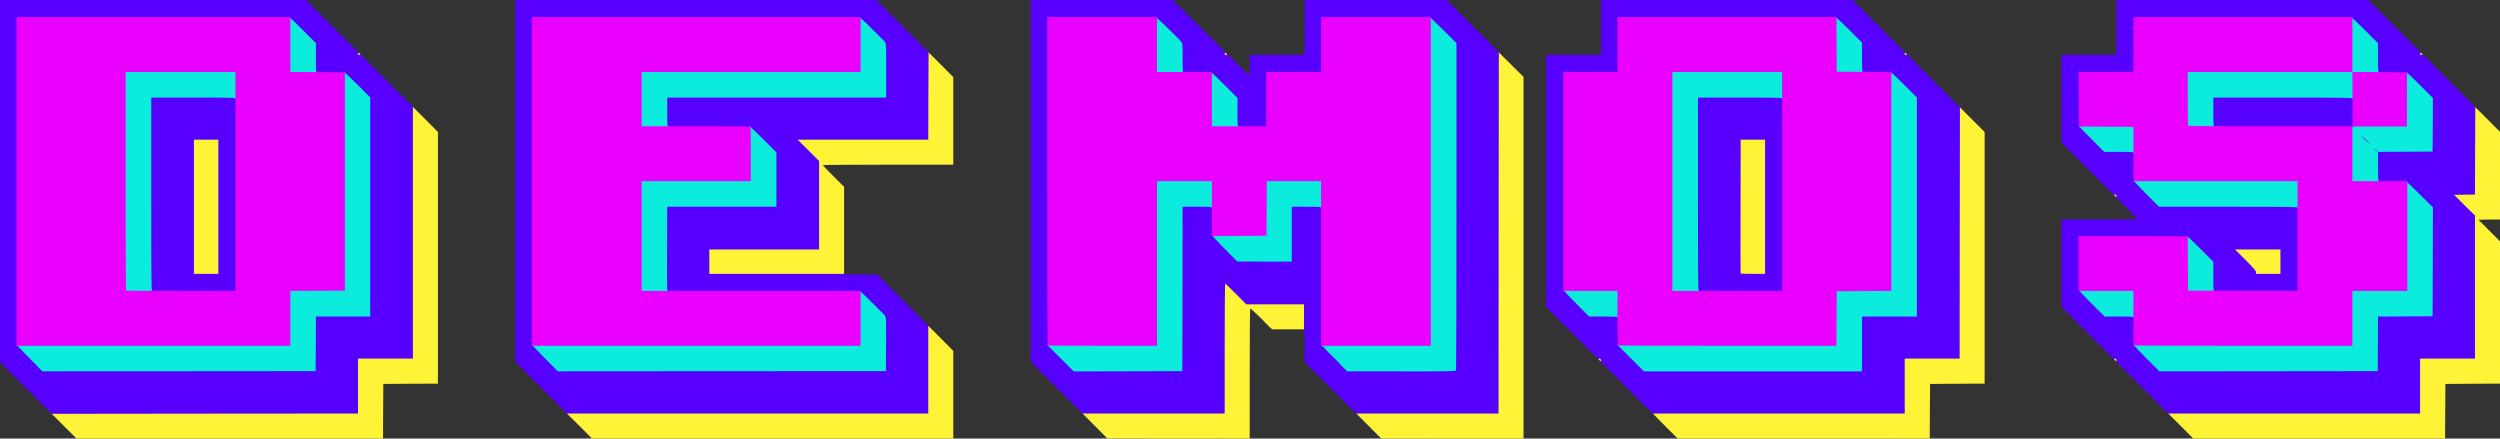 <?xml version="1.0" encoding="UTF-8" standalone="no"?>
<svg
   version="1.0"
   width="4099"
   height="719"
   viewBox="0 0 4099 719"
   preserveAspectRatio="xMidYMid meet"
   id="svg112"
   sodipodi:docname="auto-demo.svg"
   inkscape:version="1.1.2 (0a00cf5339, 2022-02-04, custom)"
   xmlns:inkscape="http://www.inkscape.org/namespaces/inkscape"
   xmlns:sodipodi="http://sodipodi.sourceforge.net/DTD/sodipodi-0.dtd"
   xmlns="http://www.w3.org/2000/svg"
   xmlns:svg="http://www.w3.org/2000/svg">
  <rect x="0" y="0" width="4099" height="719" fill="#333333" stroke="none"/>
  <defs
     id="defs116" />
  <sodipodi:namedview
     id="namedview114"
     pagecolor="#ffffff"
     bordercolor="#666666"
     borderopacity="1.0"
     inkscape:pageshadow="2"
     inkscape:pageopacity="0.0"
     inkscape:pagecheckerboard="0"
     showgrid="false"
     inkscape:zoom="0.26066813"
     inkscape:cx="2050.5"
     inkscape:cy="360.61179"
     inkscape:window-width="1920"
     inkscape:window-height="1017"
     inkscape:window-x="-8"
     inkscape:window-y="-8"
     inkscape:window-maximized="1"
     inkscape:current-layer="svg112" />
  <g
     fill="#5800ff"
     id="g16"
     transform="translate(-1)">
    <path
       d="M 44.7,637.3 1,593.7 V 296.8 0 h 250.9 251 l 89,89 89.1,88.9 V 384.5 591 h -45 -45 v 45 45 H 339.7 88.3 Z M 515.8,560.8 516,516 H 560.5 605 V 339.3 162.7 L 584.1,141.8 563.2,121 H 539.6 516 V 97.4 73.8 L 494.6,52.4 473.2,31 H 252.1 31 v 266 266.1 l 21.3,21.3 21.2,21.4 221,-0.1 221,-0.2 z"
       id="path2" />
    <path
       d="M 246,318.5 V 157 h 72 72 V 318.5 480 H 318 246 Z M 356,339 V 232 h -17 -17 v 107 107 h 17 17 z"
       id="path4" />
    <path
       d="m 926.9,674.5 c -3.5,-3.6 -23.2,-23.3 -43.6,-43.8 L 846,593.5 V 296.8 0 h 295.9 295.9 l 44.1,44.1 44.1,44 v 72 71.9 h -103.5 c -56.9,0 -103.5,0.3 -103.5,0.6 0,0.3 6.3,6.9 14,14.5 l 14,13.9 v 75.5 75.5 h -90 -90 v 17 17 h 109 c 108.3,0 109,0 109,2 0,2 0.7,2 27,2 h 26.9 l 43.6,43.5 43.5,43.5 v 72 72 H 1229.6 933.3 Z m 523.9,-110.2 c 0.2,-44.3 0.4,-42.3 -4.6,-46.7 -0.7,-0.6 -4.5,-4.4 -8.5,-8.5 -4,-4.1 -8,-8.1 -9,-9 -1.1,-0.9 -6,-5.8 -11,-10.8 l -9.2,-9.3 h -158.9 -158.9 l 0.7,-5.2 c 0.3,-2.9 0.6,-35.3 0.6,-72 V 336 h 89.5 89.5 V 294.5 253 l -20.2,-20.3 c -11.2,-11.2 -21.3,-20.9 -22.5,-21.5 -1.6,-0.9 -20.2,-1.2 -69.2,-1.2 H 1092 V 183.5 157 h 179.5 179.5 v -41.5 c 0,-40.4 -0.1,-41.6 -2,-43.8 -2.6,-2.7 -0.6,-0.7 -22.4,-22.4 L 1408.3,31 H 1142.1 876 v 266 265.9 l 21.3,21.5 21.2,21.4 266,-0.2 266,-0.1 z"
       id="path6" />
    <path
       d="M 1734.9,637.1 1691,593.3 V 296.6 0 h 116.4 116.4 l 62.3,62 c 34.3,34.1 62.7,62 63.1,62 0.4,0 0.8,-7.6 0.8,-17 V 90 h 45 45 V 45 0 h 116.5 116.4 l 44.1,44.1 44,44.1 V 384.6 681 h -116.7 -116.7 l -43.8,-43.7 -43.8,-43.8 v -26.7 c 0,-26.1 0,-26.8 -2,-26.8 -1.9,0 -2,-0.7 -2,-19 v -19 h -47.2 -47.3 L 2026.8,487.1 2012,472.2 V 576.6 681 H 1895.4 1778.8 Z M 1936.8,470.8 1937,336 h 27 27 v 23.9 23.9 l 21.1,21.1 21,21.1 h 41.5 41.4 v -45 -45 h 27 27 v 114 114 l 2.5,1.2 c 1.4,0.6 2.5,1.4 2.5,1.8 0,0.6 12.7,13.6 17,17.5 0.6,0.6 5.6,5.6 11.1,11.3 l 9.9,10.2 h 85.9 c 77.4,0 85.9,-0.2 86.5,-1.6 0.3,-0.9 0.6,-120.6 0.6,-266.2 V 73.7 L 2364.5,52.3 2343,31 h -86.5 -86.5 v 45 45 h -45 -45 V 165.5 210 H 2053.5 2027 V 186.9 163.7 L 2005.8,142.4 1984.5,121 H 1960.8 1937 V 97.5 c 0,-21 -0.2,-23.7 -1.7,-25.4 -1,-1.1 -2.3,-2.6 -3,-3.3 -0.6,-0.7 -9.4,-9.5 -19.5,-19.5 L 1894.4,31 h -86.7 -86.7 v 265.8 265.9 l 2.8,2.5 c 1.5,1.5 4.3,4.3 6.3,6.5 2,2.1 6.1,6.1 9,9 3,2.8 9.9,9.7 15.3,15.2 l 10,10.1 86,-0.2 86.1,-0.3 z"
       id="path8" />
    <path
       d="m 2712,679.2 c -1.4,-0.9 -3.5,-2.8 -4.6,-4.2 -1.2,-1.4 -26.1,-26.3 -55.4,-55.5 -29.2,-29.1 -53.9,-53.8 -54.8,-54.9 -1,-1 -8.2,-8.3 -16.2,-16.2 -17.5,-17.4 -13.4,-13.2 -30.5,-30.6 L 2536,503.1 V 296.6 90 h 45 45 V 45 0 h 206.3 206.3 l 80,79.9 c 43.9,43.9 81.3,81.4 83.1,83.2 1.7,1.9 5.9,6.1 9.2,9.3 l 6.1,5.9 V 384.6 591 h -45 -45 v 45 45 l -206.2,-0.1 c -192.4,0 -206.5,-0.1 -208.8,-1.7 z M 3051,561 v -45 h 45 45 V 339.5 162.9 l -21,-20.9 -21,-21 h -24 -24 V 97 72.9 L 3030,52 3008.9,31 H 2832.5 2656 v 45 45 h -44.5 -44.5 v 176.2 176.2 l 21.3,21.3 21.2,21.3 h 23.3 23.2 v 23.3 23.4 l 2.8,2.5 c 1.5,1.4 4.3,4.2 6.3,6.4 2,2.1 6,6.2 9,9.1 3,2.8 9.9,9.7 15.3,15.2 l 10,10.1 h 175.8 175.8 z"
       id="path10" />
    <path
       d="M 2782,318.5 V 157 h 72 72 V 318.5 480 h -72 -72 z M 2892,339 V 232 h -17 -17 v 107 107 h 17 17 z"
       id="path12" />
    <path
       d="M 3469.9,592 3381,503.1 V 431.5 360 h 62 c 40.9,0 62,-0.3 62,-1 0,-0.6 -27.9,-29 -62,-63.2 l -62,-62.1 V 161.8 90 h 45 45 V 45 0 h 206.5 206.5 l 89,89 89,89 v 72 72 h -14 c -13.5,0 -16.3,0.7 -12.2,2.9 0.9,0.5 4,3.3 6.7,6.2 2.8,2.9 8.3,8.4 12.3,12.2 l 7.2,7.1 V 470.7 591 h -45 -45 v 45 45 h -206.6 -206.5 z m 426.9,-31.2 0.2,-44.8 44.8,-0.2 44.7,-0.3 0.3,-86.2 0.2,-86.2 -21.6,-21.5 -21.7,-21.6 h -23.4 -23.3 v -23.6 -23.5 l -3,-2.6 c -1.6,-1.3 -3,-3.1 -3,-3.8 0,-0.7 -0.9,-1.5 -2,-1.8 -1.1,-0.3 -2,-1.2 -2,-2.1 0,-0.9 -0.4,-1.6 -1,-1.6 -1.1,0 -7,-5.3 -12.8,-11.4 -2,-2.1 -6.1,-6.3 -8.9,-9.3 -2.9,-2.9 -5.3,-5.7 -5.3,-6.1 0,-0.4 -1.6,-1.5 -3.6,-2.4 -3.3,-1.7 -10.8,-1.8 -115.9,-1.8 H 3627 V 183.5 157 h 117 117 v 22.7 c 0,22.5 0.8,29.3 3.6,29.3 1.6,0 26.4,24.7 26.4,26.4 0,0.7 0.9,1.6 2,1.9 1.1,0.3 2,1.2 2,2.1 0,0.9 0.7,1.6 1.5,1.6 0.8,0 2.5,1.1 3.7,2.5 l 2.4,2.5 41.9,-0.2 42,-0.3 0.3,-40.8 0.2,-40.9 -21.4,-21.4 -21.4,-21.4 H 3920.6 3897 V 97.5 73.9 L 3875.6,52.5 3854.1,31 h -176 -176.1 v 45 45 h -45 -45 v 41.5 41.6 l 21,20.9 21,21 h 24 24 v 24 24 l 20.9,21 20.9,21 h 113.6 113.6 v 72 72 h -72 -72 v -23.9 -24 L 3608.8,414 c -10.1,-9.9 -19.6,-19.4 -21.3,-21 l -3,-3 h -86.2 -86.3 v 41.8 41.7 l 21.4,21.3 21.4,21.2 h 23.6 23.6 v 23.7 23.7 l 21.3,21.3 21.2,21.2 176,-0.2 176,-0.2 z M 3737,429 v -17 h -31.2 -31.3 l 14.3,14.3 c 11.3,11.4 14.2,14.8 14.2,17 v 2.7 h 17 17 z"
       id="path14" />
  </g>
  <g
     fill="#0cecdd"
     id="g62"
     transform="translate(-1)">
    <path
       d="M 49.3,587.4 C 37.6,575.7 28,565.6 28,565 c 0,-0.7 69.8,-1 223,-1 h 223 v -45 -45 l 44.8,-0.2 44.7,-0.3 0.3,-177.7 c 0.1,-129 0.5,-177.8 1.3,-177.8 0.6,0 10.5,9.4 22,20.8 L 608,159.7 V 339.3 519 H 563.5 519 l -0.2,44.8 -0.3,44.7 -224,0.2 -224,0.1 z"
       id="path18" />
    <path
       d="M 894.3,587.4 C 882.6,575.6 873,565.5 873,565 c 0,-0.7 96.7,-1 268,-1 h 268 v -43.5 c 0,-34.1 0.3,-43.5 1.3,-43.5 0.6,0 5.3,4.2 10.4,9.3 5,5 9.9,9.9 11,10.8 1,0.9 5,4.9 9,9 4,4.1 7.8,7.9 8.5,8.5 5.1,4.4 4.8,2.1 4.6,49.7 l -0.3,44.2 -269,0.1 -269,0.2 z"
       id="path20" />
    <path
       d="m 1751.4,598.9 c -5.4,-5.5 -12.3,-12.4 -15.3,-15.2 -2.9,-2.9 -7,-6.9 -9,-9 -2,-2.2 -4.8,-5 -6.3,-6.5 -1.6,-1.4 -2.8,-2.9 -2.8,-3.4 0,-0.4 39.8,-0.8 88.5,-0.8 H 1895 V 429 294 h 48 48 v 24 c 0,20.7 -0.2,24 -1.5,24 -0.8,0 -1.5,-0.7 -1.5,-1.5 0,-1.3 -3.3,-1.5 -24,-1.5 h -24 l -0.2,134.8 -0.3,134.7 -89.1,0.3 -89,0.2 z"
       id="path22" />
    <path
       d="m 2200,598.8 c -5.2,-5.5 -10.1,-10.5 -10.8,-11.1 -3.9,-3.4 -17.2,-17.1 -17.2,-17.7 0,-0.4 -1.1,-1.2 -2.5,-1.8 -1.4,-0.6 -2.5,-1.8 -2.5,-2.7 0,-1.3 9.9,-1.5 88.5,-1.5 H 2344 V 296 c 0,-182.2 0.3,-268 1,-268 0.6,0 10.7,9.6 22.5,21.3 l 21.5,21.4 v 267.5 c 0,147.2 -0.3,268.3 -0.6,269.2 -0.6,1.4 -9.3,1.6 -89.8,1.5 l -89.1,-0.1 z"
       id="path24" />
    <path
       d="m 2686.4,598.9 c -5.4,-5.5 -12.3,-12.4 -15.3,-15.2 -3,-2.9 -7,-7 -9,-9.1 -2,-2.2 -4.8,-5 -6.3,-6.4 -1.6,-1.4 -2.8,-2.9 -2.8,-3.4 0,-0.4 80.1,-0.8 178,-0.8 h 178 l 0.2,-44.7 0.3,-44.8 44.8,-0.3 44.7,-0.2 V 296 c 0,-158.6 0.2,-178 1.5,-178 0.9,0 11,9.4 22.5,21 l 21,20.9 V 339.5 519 h -45 -45 v 45 45 h -178.8 -178.8 z"
       id="path26" />
    <path
       d="m 3519.7,587.1 c -11.9,-11.9 -21.4,-22 -21,-22.4 0.3,-0.4 80.7,-0.7 178.5,-0.7 H 3855 v -45 -45 h 45 45 v -88.5 c 0,-48.7 0.4,-88.5 0.8,-88.5 0.5,0 10.6,9.7 22.6,21.6 l 21.6,21.5 -0.2,89.2 -0.3,89.2 -44.7,0.3 -44.8,0.2 -0.2,44.8 -0.3,44.7 -179,0.2 -179,0.2 z"
       id="path28" />
    <path
       d="m 2653,520.5 c 0,-1.3 -3.3,-1.5 -23.2,-1.5 h -23.3 l -21.2,-21.3 C 2573.6,486 2564,475.9 2564,475.2 c 0,-0.9 10.8,-1.2 46,-1.2 h 46 v 24 c 0,20.7 -0.2,24 -1.5,24 -0.8,0 -1.5,-0.7 -1.5,-1.5 z"
       id="path30" />
    <path
       d="m 3499,520.6 c 0,-1.4 -2.7,-1.6 -23.6,-1.6 h -23.6 l -21.4,-21.2 c -11.8,-11.7 -21.4,-21.9 -21.4,-22.5 0,-1 10,-1.3 46.5,-1.3 h 46.5 l -0.2,23.7 c -0.2,17.8 -0.6,23.7 -1.5,24.1 -0.7,0.2 -1.3,-0.3 -1.3,-1.2 z"
       id="path32" />
    <path
       d="M 204.7,479.3 C 204.3,479 204,396.8 204,296.8 V 115 h 93 93 v 24 c 0,20.7 -0.2,24 -1.5,24 -0.8,0 -1.5,-0.7 -1.5,-1.5 0,-1.3 -8.3,-1.5 -69,-1.5 h -69 v 158.5 c 0,140.2 0.2,158.5 1.5,158.5 0.8,0 1.5,0.7 1.5,1.5 0,1.3 -3.3,1.5 -23.3,1.5 -12.9,0 -23.7,-0.3 -24,-0.7 z"
       id="path34" />
    <path
       d="m 1050,387 v -93 h 89.5 89.5 v -43.5 -43.6 l 2.3,1.2 c 1.2,0.7 11.3,10.4 22.5,21.6 L 1274,250 v 44.5 44.5 h -89.5 -89.5 l -0.2,69 c -0.3,66.3 -0.2,69 1.5,69 1.1,0 1.7,0.6 1.5,1.3 -0.4,0.9 -6.3,1.3 -24.1,1.5 L 1050,480 Z"
       id="path36" />
    <path
       d="M 2740,297.5 V 115 h 93 93 l -0.2,23.7 c -0.2,17.8 -0.6,23.7 -1.5,24.1 -0.7,0.2 -1.3,-0.3 -1.3,-1.2 0,-1.4 -6.7,-1.6 -69,-1.6 h -69 v 158.5 c 0,140.2 0.2,158.5 1.5,158.5 0.8,0 1.5,0.7 1.5,1.5 0,1.3 -3.3,1.5 -24,1.5 h -24 z"
       id="path38" />
    <path
       d="m 3585.7,479.3 c -0.4,-0.3 -0.7,-21.3 -0.7,-46.5 0,-36 0.3,-45.8 1.3,-45.8 0.6,0 2.6,1.3 4.2,3 1.7,1.6 11.2,11.1 21.3,21 l 18.2,18.1 v 24 c 0,20.6 0.2,23.9 1.5,23.9 0.8,0 1.5,0.7 1.5,1.5 0,1.3 -3.3,1.5 -23.3,1.5 -12.9,0 -23.7,-0.3 -24,-0.7 z"
       id="path40" />
    <path
       d="m 2009,408 c -11.3,-11.4 -20.6,-21.4 -20.8,-22.3 -0.3,-1.5 3.4,-1.7 43,-1.9 l 43.3,-0.3 0.3,-44.7 0.2,-44.8 h 47.5 47.5 v 24 c 0,20.7 -0.2,24 -1.5,24 -0.8,0 -1.5,-0.7 -1.5,-1.5 0,-1.3 -3.3,-1.5 -24,-1.5 h -24 v 45 45 l -44.7,-0.1 -44.8,-0.1 z"
       id="path42" />
    <path
       d="m 3768,340.5 c 0,-1.3 -13.3,-1.5 -113.6,-1.5 h -113.6 l -20.9,-21 c -11.5,-11.5 -20.9,-21.6 -20.9,-22.5 0,-1.3 15.1,-1.5 136,-1.5 h 136 v 24 c 0,20.7 -0.2,24 -1.5,24 -0.8,0 -1.5,-0.7 -1.5,-1.5 z"
       id="path44" />
    <path
       d="m 3855,253.5 c 0,-48 0.1,-48.8 3.8,-44.5 1.1,1.3 1.1,1.2 0.3,-0.7 -0.6,-1.2 -1.1,-2.4 -1.1,-2.7 0,-0.3 19.5,-0.7 43.3,-0.8 l 43.2,-0.3 0.3,-43.2 c 0.1,-30.9 0.5,-43.3 1.3,-43.3 0.6,0 10.8,9.6 22.5,21.4 l 21.4,21.4 -0.2,43.9 -0.3,43.8 -44.7,0.3 -44.8,0.2 v 24 c 0,20.7 0.2,24 1.5,24 0.8,0 1.5,0.7 1.5,1.5 0,1.3 -3.3,1.5 -24,1.5 h -24 z m 42.8,-6.5 c -0.7,-1.1 -1.9,-2.2 -2.8,-2.5 -0.8,-0.4 -0.4,0.5 0.9,1.9 2.9,3.1 3.6,3.3 1.9,0.6 z m -16.5,-16.7 c -7.7,-7.5 -10.7,-9.8 -6.3,-4.8 1.9,2.2 3.8,4.1 4.2,4.3 0.3,0.2 2,1.6 3.7,3.3 1.7,1.6 3.4,2.9 3.7,2.9 0.3,0 -2.1,-2.6 -5.3,-5.7 z"
       id="path46" />
    <path
       d="m 3499,250.5 c 0,-1.3 -3.3,-1.5 -24,-1.5 h -24 l -21,-21 c -11.5,-11.5 -21,-21.4 -21,-22 0,-0.7 15.4,-1 46.5,-1 h 46.5 v 23.5 c 0,20.2 -0.2,23.5 -1.5,23.5 -0.8,0 -1.5,-0.7 -1.5,-1.5 z"
       id="path48" />
    <path
       d="M 1050,162.5 V 115 H 1229.5 1409 V 71.5 c 0,-31.6 0.3,-43.5 1.1,-43.5 0.9,0 18.5,17 39,37.7 5.3,5.3 4.9,1.5 4.9,49.8 V 160 H 1274.5 1095 v 23.5 c 0,20.2 0.2,23.5 1.5,23.5 0.8,0 1.5,0.7 1.5,1.5 0,1.3 -3.3,1.5 -24,1.5 h -24 z"
       id="path50" />
    <path
       d="m 1985,164 c 0,-36.1 0.3,-46 1.3,-46 0.6,0 10.8,9.7 22.5,21.4 l 21.2,21.3 v 23.2 c 0,19.9 0.2,23.1 1.5,23.1 0.8,0 1.5,0.7 1.5,1.5 0,1.3 -3.3,1.5 -24,1.5 h -24 z"
       id="path52" />
    <path
       d="m 3585.7,209.3 c -0.4,-0.3 -0.7,-21.7 -0.7,-47.5 V 115 h 135 135 V 71.5 c 0,-30.1 0.3,-43.5 1.1,-43.5 0.5,0 10.7,9.7 22.5,21.5 l 21.4,21.4 v 23.6 c 0,20.2 0.2,23.5 1.5,23.5 0.8,0 1.5,0.7 1.5,1.5 0,1.3 -3,1.5 -21,1.5 h -21 v 21 c 0,18 -0.2,21 -1.5,21 -0.8,0 -1.5,-0.7 -1.5,-1.5 0,-1.3 -13.3,-1.5 -114,-1.5 h -114 v 23.5 c 0,20.2 0.2,23.5 1.5,23.5 0.8,0 1.5,0.7 1.5,1.5 0,1.3 -3.3,1.5 -23.3,1.5 -12.9,0 -23.7,-0.3 -24,-0.7 z"
       id="path54" />
    <path
       d="m 474,74.5 c 0,-33.2 0.3,-46.5 1.1,-46.5 0.6,0 10.7,9.6 22.5,21.4 L 519,70.8 v 23.6 c 0,20.3 0.2,23.6 1.5,23.6 0.8,0 1.5,0.7 1.5,1.5 0,1.3 -3.3,1.5 -24,1.5 h -24 z"
       id="path56" />
    <path
       d="m 1895,74.5 c 0,-35.2 0.3,-46.5 1.2,-46.5 0.9,0 34,32 39.1,37.8 0.7,0.7 2,2.2 3,3.3 1.5,1.7 1.7,4.4 1.7,25.4 0,20.2 0.2,23.5 1.5,23.5 0.8,0 1.5,0.7 1.5,1.5 0,1.3 -3.3,1.5 -24,1.5 h -24 z"
       id="path58" />
    <path
       d="M 3009.7,120.3 C 3009.3,120 3009,99 3009,73.8 c 0,-39.6 0.2,-45.8 1.5,-45.8 0.8,0 10.9,9.4 22.5,21 l 21,20.9 V 94 c 0,20.7 0.2,24 1.5,24 0.8,0 1.5,0.7 1.5,1.5 0,1.3 -3.3,1.5 -23.3,1.5 -12.9,0 -23.7,-0.3 -24,-0.7 z"
       id="path60" />
  </g>
  <g
     fill="#e900ff"
     id="g74"
     transform="translate(-1)">
    <path
       d="M 28,297.5 V 28 H 252.5 477 v 45 45 l 44.8,0.2 44.7,0.3 v 179 179 l -44.7,0.3 -44.8,0.2 v 45 45 H 252.5 28 Z m 359,0 V 118 h -90 -90 v 178.8 c 0,98.4 0.3,179.2 0.7,179.5 0.3,0.4 40.8,0.7 90,0.7 H 387 Z"
       id="path64" />
    <path
       d="M 873,297.5 V 28 h 269.5 269.5 v 45 45 H 1232.5 1053 v 44.5 44.5 h 87.9 c 48.4,0 88.6,0.3 89.5,0.6 1.4,0.5 1.6,5.4 1.6,45 V 297 h -89.5 -89.5 v 90 90 h 179.5 179.5 v 45 45 H 1142.5 873 Z"
       id="path66" />
    <path
       d="M 1718.7,566.3 C 1718.3,566 1718,444.7 1718,296.8 V 28 h 90 90 v 45 45 h 45 45 v 44.5 44.5 h 44.5 44.5 V 162.5 118 h 45 45 V 73 28 h 90 90 V 297.5 567 h -90 -90 V 432 297 h -44.5 -44.5 l -0.2,44.8 -0.3,44.7 -44.7,0.3 -44.8,0.2 v -45 -45 h -45 -45 v 135 135 h -89.3 c -49.2,0 -89.7,-0.3 -90,-0.7 z"
       id="path68" />
    <path
       d="m 2653.7,566.3 c -0.4,-0.3 -0.7,-20.6 -0.7,-45 V 477 H 2608.5 2564 V 297.5 118 h 44.5 44.5 V 73 28 h 179.5 179.5 l 0.2,44.8 0.3,44.7 44.8,0.3 44.7,0.2 V 297.5 477 l -44.7,0.2 -44.8,0.3 -0.3,44.8 -0.2,44.7 h -178.8 c -98.4,0 -179.2,-0.3 -179.5,-0.7 z M 2923,297.5 V 118 h -90 -90 V 297.5 477 h 90 90 z"
       id="path70" />
    <path
       d="m 3499,566.3 c 0,-0.5 0,-20.7 0,-45 V 477 h -45 -45 v -45 -45 l 89.5,0.2 89.6,0.3 0.2,44.5 0.2,44.5 89.8,0.3 89.7,0.2 V 387 297 H 3633.5 3499 V 252.5 208 l -44.7,-0.2 -44.8,-0.3 -0.3,-44.7 -0.2,-44.8 h 45 45 V 73 28 h 179.5 179.5 v 45 45 l 44.8,0.2 44.7,0.3 v 44.5 44.5 h -44.5 -44.5 l -0.3,-44.7 -0.2,-44.8 h -135 -135 v 43.9 c 0,24.8 0.4,44.2 0.9,44.5 0.5,0.3 61.2,0.6 135,0.6 H 3858 v 45 45 h 45 45 v 90 90 h -45 -45 v 45 45 h -179.5 c -98.7,0 -179.5,-0.3 -179.5,-0.7 z"
       id="path72" />
  </g>
  <g
     fill="#fff338"
     id="g110"
     transform="translate(-1)">
    <path
       d="M 106.1,698.8 85.8,678.5 336.9,678.2 588,678 v -45 -45 h 45 45 V 381.6 175.2 l 20.5,20.6 20.5,20.5 V 422.6 629 l -44.7,0.2 -44.8,0.3 -0.3,44.8 L 629,719 H 377.7 126.4 Z"
       id="path76" />
    <path
       d="m 960.9,708.2 c -5.9,-5.9 -12.4,-12.4 -14.5,-14.4 -2.2,-2.1 -6.6,-6.5 -9.9,-9.8 l -6,-6 h 296.3 296.2 v -71.9 -71.9 l 20.5,20.5 20.5,20.6 V 647.1 719 H 1267.8 971.5 Z"
       id="path78" />
    <path
       d="M 1796.2,698.4 1776,678 H 1892.5 2009 V 571.5 c 0,-58.6 0.4,-106.5 0.8,-106.5 0.5,0 8.5,7.6 17.8,17 l 16.9,17 h 47.3 47.2 v 20.5 20.5 h -26 -26.1 l -4.1,-3.7 c -2.3,-2.1 -4.6,-4.4 -5.2,-5.1 -4.6,-5.5 -26.1,-26 -26.8,-25.6 -0.4,0.3 -0.8,48.4 -0.8,107 V 719 l -116.7,-0.1 -116.8,-0.1 z"
       id="path80" />
    <path
       d="M 2245.2,698.5 2224.8,678 h 116.6 116.6 l 0.2,-296.1 0.3,-296 20.3,20.1 20.2,20.2 V 422.6 719 h -116.7 l -116.8,-0.1 z"
       id="path82" />
    <path
       d="m 2747.9,715.2 c -2,-2 -4.3,-4.4 -5.2,-5.2 -0.9,-0.8 -4.4,-4.3 -7.8,-7.7 -3.3,-3.3 -7.4,-7.5 -9.1,-9.1 -1.6,-1.7 -5.6,-5.8 -8.9,-9.1 L 2711,678 h 206.5 206.5 v -45 -45 h 45 45 l 0.2,-206 0.3,-206.1 20.3,20.3 20.2,20.2 V 422.7 629 l -44.7,0.2 -44.8,0.3 -0.3,44.8 -0.2,44.7 -206.8,-0.1 h -206.7 z"
       id="path84" />
    <path
       d="M 3576.6,698.5 3556.1,678 h 206.5 206.4 v -45 -45 h 45 45 V 470.7 353.4 l -7.2,-7 c -4,-3.8 -8.7,-8.5 -10.5,-10.4 -1.7,-1.9 -6.2,-6.4 -9.9,-10 l -6.7,-6.5 17.1,-0.3 17.2,-0.2 0.2,-71.7 0.3,-71.6 20.3,20.2 20.2,20.3 v 71.9 71.9 h -17.5 c -9.6,0 -17.5,0.2 -17.5,0.5 0,0.3 1.4,1.8 3.1,3.3 1.7,1.5 3.8,3.5 4.7,4.6 1,1 7.4,7.6 14.5,14.6 l 12.7,12.7 V 512.4 629 l -44.7,0.2 -44.8,0.3 -0.3,44.8 -0.2,44.7 h -206.5 -206.4 z"
       id="path86" />
    <path
       d="m 2623.3,590.5 c -2.1,-2.4 -2.1,-2.5 -0.2,-2.5 2,0 3.4,2.1 2.7,3.9 -0.1,0.6 -1.3,-0.1 -2.5,-1.4 z"
       id="path88" />
    <path
       d="m 3468.2,590 c -1.1,-1.8 -1,-2 0.8,-2 1.3,0 2,0.7 2,2 0,1.1 -0.3,2 -0.8,2 -0.4,0 -1.3,-0.9 -2,-2 z"
       id="path90" />
    <path
       d="M 319,339 V 229 h 20 20 v 110 110 h -20 -20 z"
       id="path92" />
    <path
       d="m 1164,429 v -20 h 90 90 V 336.5 264 l -17.6,-17.5 -17.6,-17.5 h 107.1 107.1 l 0.2,-71.6 0.3,-71.6 20.3,20.3 20.2,20.3 v 71.8 71.8 h -107 c -58.8,0 -107,0.3 -107,0.8 0,0.4 7.9,8.5 17.5,18.1 l 17.5,17.4 V 377.6 449 H 1274.5 1164 Z"
       id="path94" />
    <path
       d="m 2854.9,448.6 c -0.2,-0.2 -0.3,-49.7 -0.1,-110 L 2855,229 h 20 20 v 110 110 h -19.8 c -10.9,0 -20.1,-0.2 -20.3,-0.4 z"
       id="path96" />
    <path
       d="m 3700,446.3 c 0,-2.3 -3.3,-6.1 -17.2,-20 L 3665.5,409 h 37.3 37.2 v 20 20 h -20 -20 z"
       id="path98" />
    <path
       d="m 3468.5,321 c -1.8,-1.9 -1.7,-2 0.3,-2 1.5,0 2.2,0.6 2.2,2 0,1.1 -0.2,2 -0.3,2 -0.2,0 -1.2,-0.9 -2.2,-2 z"
       id="path100" />
    <path
       d="m 588,88 c 0,-1.8 0.2,-1.9 2,-0.8 1.1,0.7 2,1.6 2,2 0,0.5 -0.9,0.8 -2,0.8 -1.3,0 -2,-0.7 -2,-2 z"
       id="path102" />
    <path
       d="m 2009,88 c 0,-1.8 0.2,-1.9 2,-0.8 1.1,0.7 2,1.6 2,2 0,0.5 -0.9,0.8 -2,0.8 -1.3,0 -2,-0.7 -2,-2 z"
       id="path104" />
    <path
       d="m 3124,87.8 c 0,-2 0.1,-2.1 2,-0.3 1.1,1 2,2 2,2.2 0,0.1 -0.9,0.3 -2,0.3 -1.4,0 -2,-0.7 -2,-2.2 z"
       id="path106" />
    <path
       d="m 3969,88 c 0,-1.8 0.2,-1.9 2,-0.8 1.1,0.7 2,1.6 2,2 0,0.5 -0.9,0.8 -2,0.8 -1.3,0 -2,-0.7 -2,-2 z"
       id="path108" />
  </g>
</svg>
